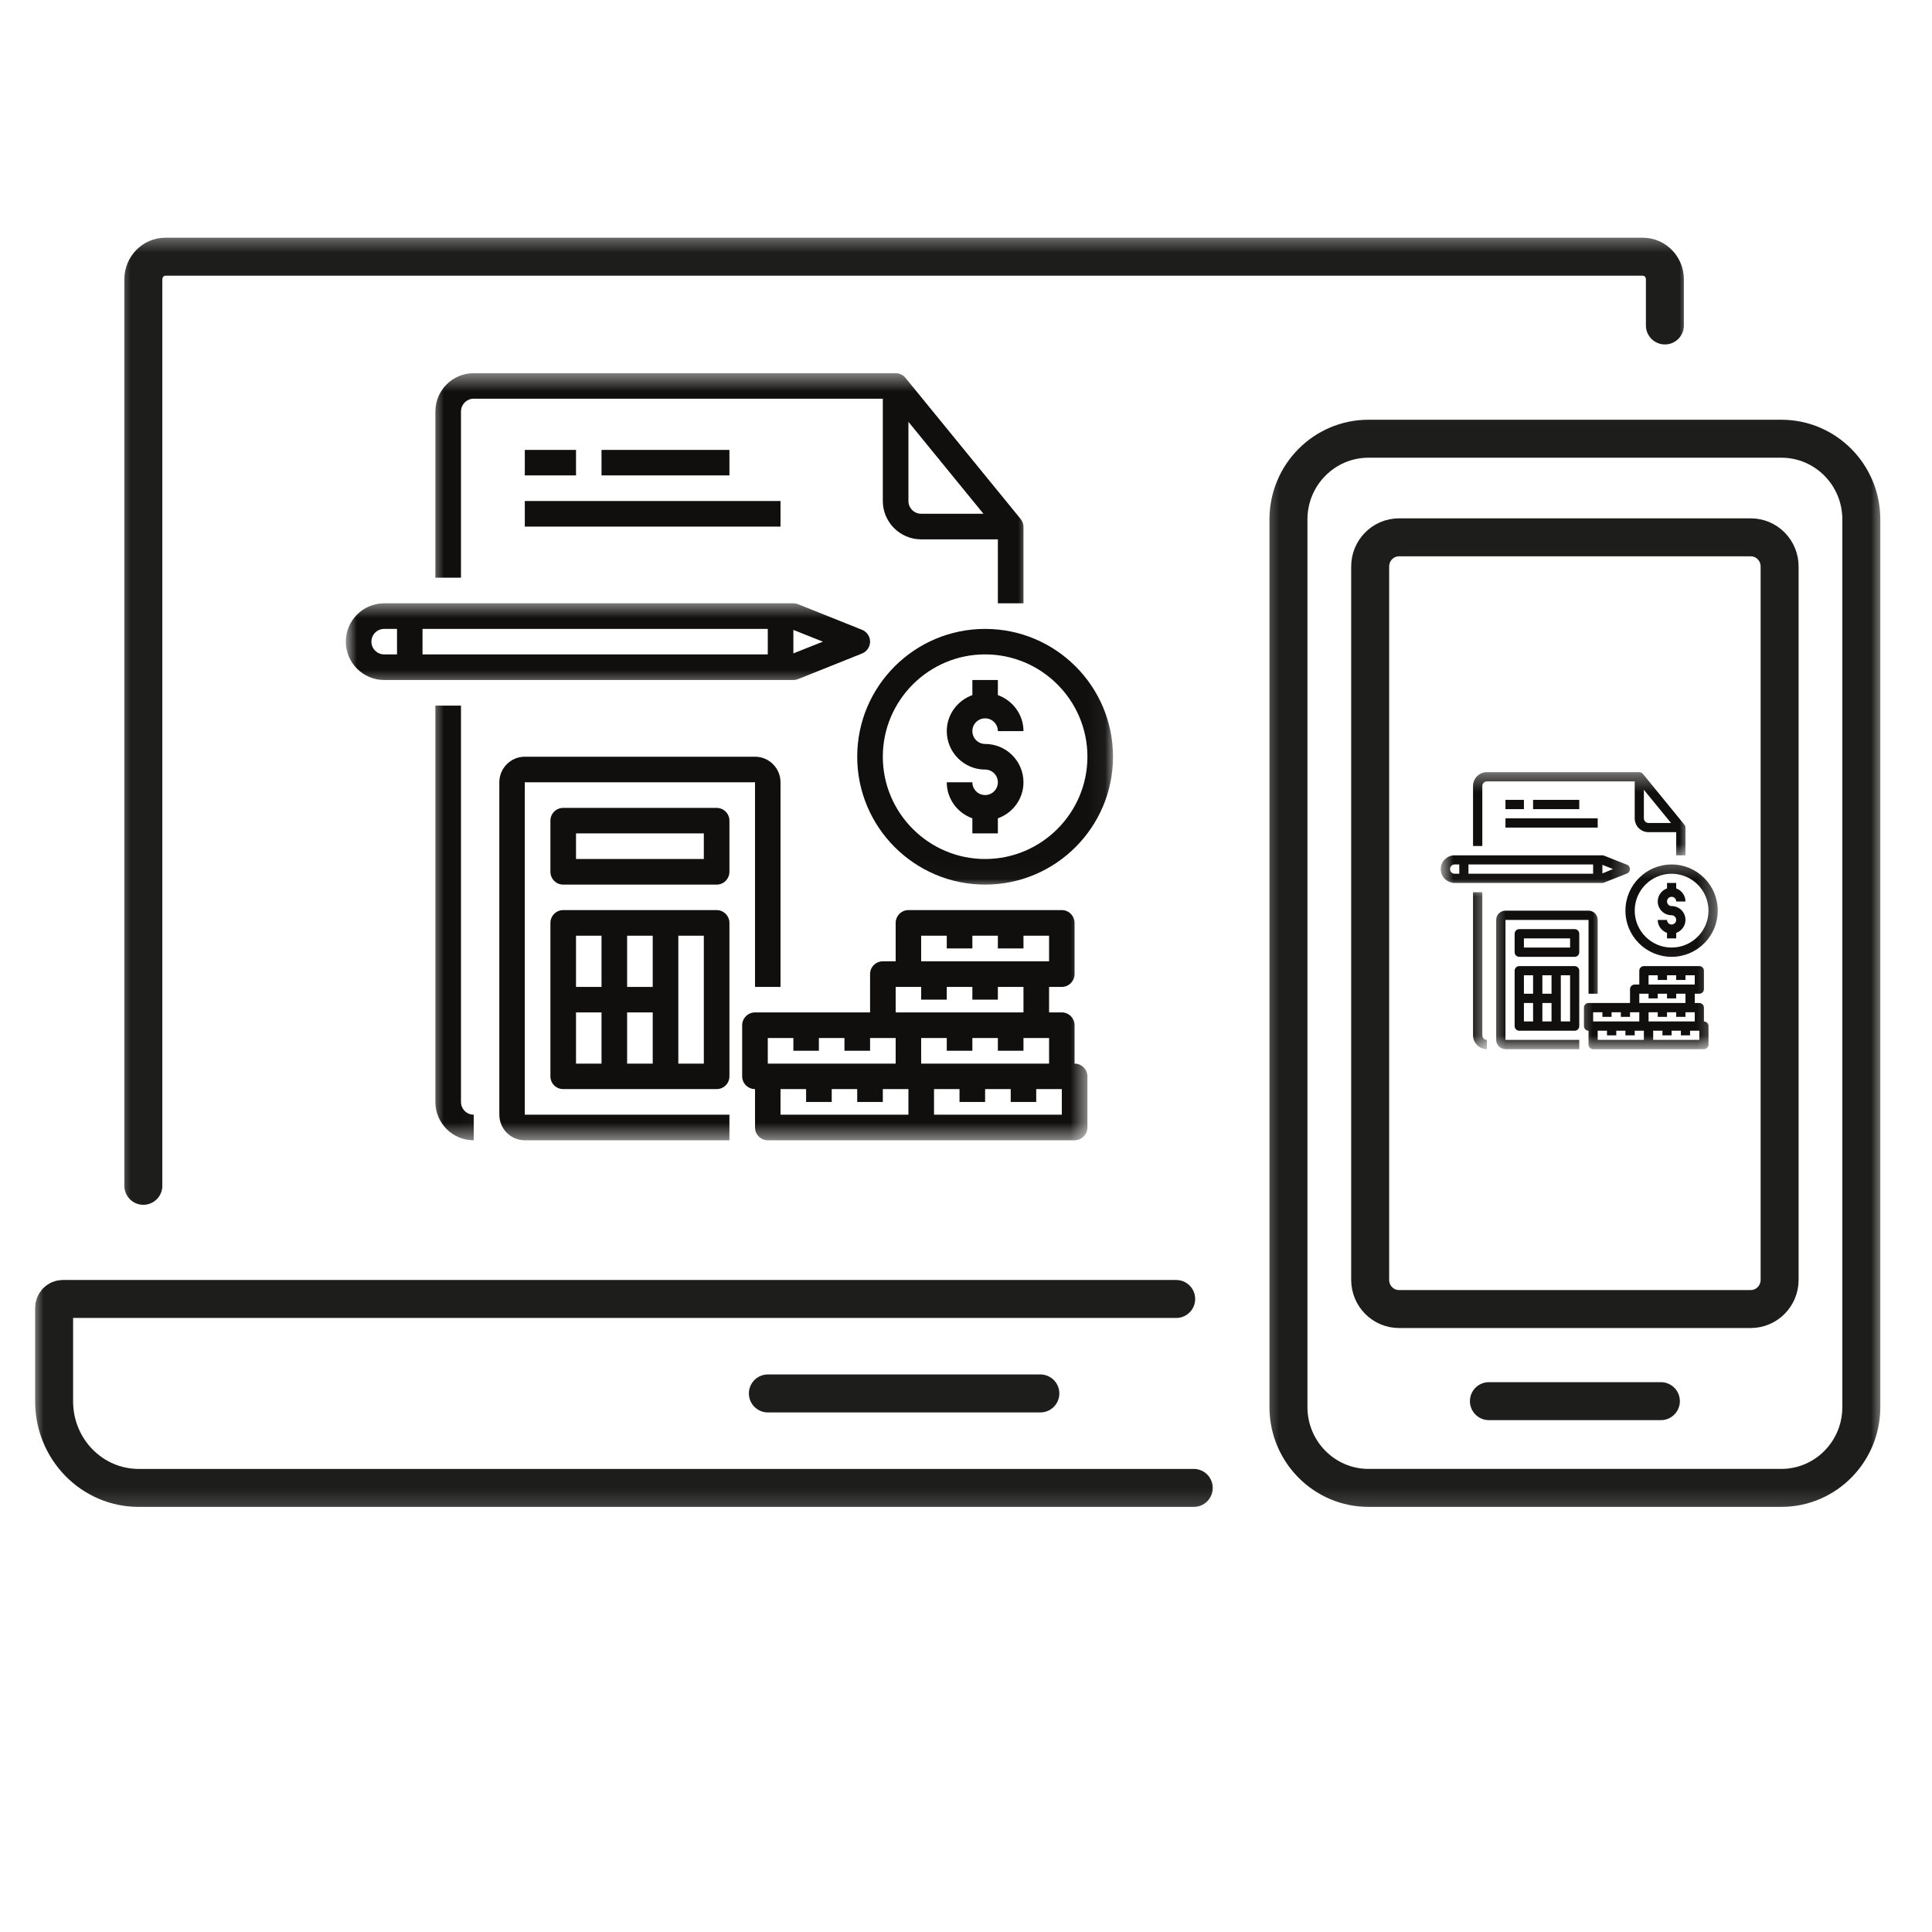 <svg width="111" height="111" viewBox="0 0 111 111" fill="none" xmlns="http://www.w3.org/2000/svg">
<mask id="mask0_9_1934" style="mask-type:luminance" maskUnits="userSpaceOnUse" x="72" y="23" width="37" height="64">
<path d="M72.356 23.022H108.276V86.854H72.356V23.022Z" fill="white"/>
</mask>
<g mask="url(#mask0_9_1934)">
<path d="M106.94 29.844C106.94 27.281 104.885 25.206 102.341 25.206H78.625C76.088 25.206 74.026 27.281 74.026 29.844V80.841C74.026 83.404 76.088 85.485 78.625 85.485H102.341C104.885 85.485 106.94 83.404 106.94 80.841C106.94 77.244 106.94 32.118 106.94 29.844Z" stroke="#1D1D1B" stroke-width="2.182" stroke-miterlimit="10" stroke-linecap="round" stroke-linejoin="round"/>
</g>
<path d="M78.721 73.531V32.548C78.721 31.623 79.46 30.872 80.379 30.872H100.587C101.506 30.872 102.245 31.623 102.245 32.548V73.531C102.245 74.456 101.506 75.208 100.587 75.208H80.379C79.46 75.208 78.721 74.456 78.721 73.531Z" stroke="#1D1D1B" stroke-width="2.182" stroke-miterlimit="10" stroke-linecap="round" stroke-linejoin="round"/>
<path d="M95.423 80.501H85.543" stroke="#1D1D1B" stroke-width="2.182" stroke-miterlimit="10" stroke-linecap="round" stroke-linejoin="round"/>
<mask id="mask1_9_1934" style="mask-type:luminance" maskUnits="userSpaceOnUse" x="1" y="72" width="70" height="15">
<path d="M1.76 72.356H70.711V86.854H1.76V72.356Z" fill="white"/>
</mask>
<g mask="url(#mask1_9_1934)">
<path d="M67.576 74.63H3.61C3.334 74.63 3.109 74.861 3.109 75.144V80.514C3.109 83.257 5.28 85.486 7.972 85.486H68.585" stroke="#1D1D1B" stroke-width="2.182" stroke-miterlimit="10" stroke-linecap="round" stroke-linejoin="round"/>
</g>
<path d="M59.772 80.058H44.117" stroke="#1D1D1B" stroke-width="2.182" stroke-miterlimit="10" stroke-linecap="round" stroke-linejoin="round"/>
<mask id="mask2_9_1934" style="mask-type:luminance" maskUnits="userSpaceOnUse" x="6" y="13" width="92" height="58">
<path d="M6.578 13.393H97.022V70.711H6.578V13.393Z" fill="white"/>
</mask>
<g mask="url(#mask2_9_1934)">
<path d="M8.235 68.129V16.053C8.235 15.333 8.8 14.749 9.501 14.749H94.382C95.089 14.749 95.654 15.333 95.654 16.053V18.699" stroke="#1D1D1B" stroke-width="2.182" stroke-miterlimit="10" stroke-linecap="round" stroke-linejoin="round"/>
</g>
<mask id="mask3_9_1934" style="mask-type:luminance" maskUnits="userSpaceOnUse" x="47" y="34" width="17" height="17">
<path d="M47.689 34.533H63.947V50.978H47.689V34.533Z" fill="white"/>
</mask>
<g mask="url(#mask3_9_1934)">
<path d="M62.476 43.475C62.476 46.712 59.836 49.353 56.599 49.353C53.361 49.353 50.721 46.712 50.721 43.475C50.721 40.237 53.361 37.597 56.599 37.597C59.836 37.597 62.476 40.237 62.476 43.475ZM49.25 43.475C49.25 47.528 52.545 50.824 56.599 50.824C60.652 50.824 63.947 47.528 63.947 43.475C63.947 39.422 60.652 36.133 56.599 36.133C52.545 36.133 49.25 39.422 49.25 43.475Z" fill="#100F0D"/>
</g>
<path d="M55.866 39.068V39.936C55.012 40.244 54.395 41.053 54.395 42.004C54.395 43.224 55.384 44.214 56.598 44.214C57.003 44.214 57.331 44.541 57.331 44.946C57.331 45.351 57.003 45.678 56.598 45.678C56.194 45.678 55.866 45.351 55.866 44.946H54.395C54.395 45.903 55.012 46.712 55.866 47.014V47.882H57.331V47.014C58.185 46.712 58.802 45.903 58.802 44.946C58.802 43.725 57.812 42.743 56.598 42.743C56.194 42.743 55.866 42.409 55.866 42.004C55.866 41.599 56.194 41.272 56.598 41.272C57.003 41.272 57.331 41.599 57.331 42.004H58.802C58.802 41.053 58.185 40.244 57.331 39.936V39.068H55.866Z" fill="#100F0D"/>
<mask id="mask4_9_1934" style="mask-type:luminance" maskUnits="userSpaceOnUse" x="41" y="50" width="22" height="16">
<path d="M41.111 50.978H62.489V65.514H41.111V50.978Z" fill="white"/>
</mask>
<g mask="url(#mask4_9_1934)">
<path d="M61.005 64.043H53.663V62.572H55.127V63.311H56.598V62.572H58.069V63.311H59.534V62.572H61.005V64.043ZM44.843 62.572H46.314V63.311H47.785V62.572H49.25V63.311H50.721V62.572H52.192V64.043H44.843V62.572ZM44.111 59.637H45.582V60.369H47.047V59.637H48.517V60.369H49.989V59.637H51.459V61.108H44.111V59.637ZM51.459 56.701H52.924V57.434H54.395V56.701H55.866V57.434H57.331V56.701H58.802V58.166H51.459V56.701ZM52.924 53.759H54.395V54.492H55.866V53.759H57.331V54.492H58.802V53.759H60.273V55.23H52.924V53.759ZM52.924 61.108V59.637H54.395V60.369H55.866V59.637H57.331V60.369H58.802V59.637H60.273V61.108H52.924ZM61.737 61.108V58.904C61.737 58.5 61.41 58.166 61.005 58.166H60.273V56.701H61.005C61.41 56.701 61.737 56.367 61.737 55.962V53.027C61.737 52.622 61.41 52.288 61.005 52.288H52.192C51.787 52.288 51.459 52.622 51.459 53.027V55.23H50.721C50.316 55.23 49.989 55.558 49.989 55.962V58.166H43.379C42.974 58.166 42.64 58.5 42.64 58.904V61.84C42.64 62.245 42.974 62.572 43.379 62.572V64.776C43.379 65.18 43.706 65.514 44.111 65.514H61.737C62.142 65.514 62.476 65.18 62.476 64.776V61.84C62.476 61.435 62.142 61.108 61.737 61.108Z" fill="#100F0D"/>
</g>
<mask id="mask5_9_1934" style="mask-type:luminance" maskUnits="userSpaceOnUse" x="27" y="42" width="20" height="24">
<path d="M27.956 42.756H46.044V65.514H27.956V42.756Z" fill="white"/>
</mask>
<g mask="url(#mask5_9_1934)">
<path d="M30.152 44.946H43.379V56.701H44.843V44.946C44.843 44.137 44.188 43.475 43.379 43.475H30.152C29.343 43.475 28.688 44.137 28.688 44.946V64.043C28.688 64.853 29.343 65.514 30.152 65.514H41.908V64.043H30.152V44.946Z" fill="#100F0D"/>
</g>
<path d="M40.437 49.353H33.094V47.882H40.437V49.353ZM41.175 46.417H32.356C31.951 46.417 31.623 46.745 31.623 47.149V50.085C31.623 50.49 31.951 50.824 32.356 50.824H41.175C41.58 50.824 41.908 50.49 41.908 50.085V47.149C41.908 46.745 41.58 46.417 41.175 46.417Z" fill="#100F0D"/>
<path d="M40.437 61.108H38.972V53.759H40.437V61.108ZM33.094 58.166H34.559V61.108H33.094V58.166ZM34.559 53.759V56.701H33.094V53.759H34.559ZM37.501 56.701H36.03V53.759H37.501V56.701ZM37.501 61.108H36.03V58.166H37.501V61.108ZM41.175 52.288H32.356C31.951 52.288 31.623 52.622 31.623 53.027V61.84C31.623 62.245 31.951 62.572 32.356 62.572H41.175C41.58 62.572 41.908 62.245 41.908 61.84V53.027C41.908 52.622 41.58 52.288 41.175 52.288Z" fill="#100F0D"/>
<mask id="mask6_9_1934" style="mask-type:luminance" maskUnits="userSpaceOnUse" x="19" y="34" width="32" height="6">
<path d="M19.868 34.533H50.978V39.467H19.868V34.533Z" fill="white"/>
</mask>
<g mask="url(#mask6_9_1934)">
<path d="M21.339 36.865C21.339 36.46 21.667 36.133 22.072 36.133H22.81V37.597H22.072C21.667 37.597 21.339 37.27 21.339 36.865ZM47.278 36.865L45.582 37.54V36.191L47.278 36.865ZM44.111 37.597H24.275V36.133H44.111V37.597ZM45.852 39.017L49.526 37.546C49.802 37.437 49.989 37.167 49.989 36.865C49.989 36.563 49.802 36.293 49.526 36.184L45.852 34.713C45.768 34.681 45.672 34.662 45.582 34.662H22.072C20.858 34.662 19.868 35.651 19.868 36.865C19.868 38.079 20.858 39.068 22.072 39.068H45.582C45.672 39.068 45.768 39.049 45.852 39.017Z" fill="#100F0D"/>
</g>
<mask id="mask7_9_1934" style="mask-type:luminance" maskUnits="userSpaceOnUse" x="24" y="39" width="4" height="27">
<path d="M24.667 39.467H27.956V65.514H24.667V39.467Z" fill="white"/>
</mask>
<g mask="url(#mask7_9_1934)">
<path d="M26.485 63.311V40.539H25.014V63.311C25.014 64.525 25.996 65.514 27.217 65.514V64.043C26.812 64.043 26.485 63.716 26.485 63.311Z" fill="#100F0D"/>
</g>
<mask id="mask8_9_1934" style="mask-type:luminance" maskUnits="userSpaceOnUse" x="24" y="21" width="36" height="16">
<path d="M24.667 21.442H59.2V36.178H24.667V21.442Z" fill="white"/>
</mask>
<g mask="url(#mask8_9_1934)">
<path d="M52.192 28.784V24.236L56.502 29.517H52.924C52.519 29.517 52.192 29.189 52.192 28.784ZM26.485 23.645C26.485 23.241 26.812 22.907 27.217 22.907H50.721V28.784C50.721 29.998 51.71 30.988 52.924 30.988H57.331V34.662H58.802V30.274C58.802 30.108 58.744 29.947 58.635 29.812L52.025 21.712C51.883 21.538 51.672 21.442 51.453 21.442H27.217C25.996 21.442 25.014 22.425 25.014 23.645V33.191H26.485V23.645Z" fill="#100F0D"/>
</g>
<path d="M30.152 25.849V27.313H33.094V25.849H30.152Z" fill="#100F0D"/>
<path d="M34.559 25.849V27.313H41.908V25.849H34.559Z" fill="#100F0D"/>
<path d="M30.152 30.255H44.843V28.784H30.152V30.255Z" fill="#100F0D"/>
<mask id="mask9_9_1934" style="mask-type:luminance" maskUnits="userSpaceOnUse" x="92" y="49" width="7" height="7">
<path d="M92.089 49.333H98.692V55.911H92.089V49.333Z" fill="white"/>
</mask>
<g mask="url(#mask9_9_1934)">
<path d="M98.159 52.32C98.159 53.489 97.209 54.44 96.039 54.44C94.87 54.44 93.92 53.489 93.92 52.32C93.92 51.151 94.87 50.2 96.039 50.2C97.209 50.2 98.159 51.151 98.159 52.32ZM93.386 52.32C93.386 53.785 94.575 54.973 96.039 54.973C97.504 54.973 98.692 53.785 98.692 52.32C98.692 50.856 97.504 49.667 96.039 49.667C94.575 49.667 93.386 50.856 93.386 52.32Z" fill="#100F0D"/>
</g>
<path d="M95.776 50.727V51.042C95.468 51.151 95.243 51.447 95.243 51.794C95.243 52.23 95.603 52.584 96.039 52.584C96.187 52.584 96.303 52.706 96.303 52.853C96.303 52.995 96.187 53.117 96.039 53.117C95.892 53.117 95.776 52.995 95.776 52.853H95.243C95.243 53.194 95.468 53.489 95.776 53.599V53.913H96.303V53.599C96.611 53.489 96.836 53.194 96.836 52.853C96.836 52.41 96.483 52.057 96.039 52.057C95.892 52.057 95.776 51.935 95.776 51.794C95.776 51.646 95.892 51.524 96.039 51.524C96.187 51.524 96.303 51.646 96.303 51.794H96.836C96.836 51.447 96.611 51.151 96.303 51.042V50.727H95.776Z" fill="#100F0D"/>
<mask id="mask10_9_1934" style="mask-type:luminance" maskUnits="userSpaceOnUse" x="90" y="54" width="9" height="7">
<path d="M90.445 54.267H98.667V60.279H90.445V54.267Z" fill="white"/>
</mask>
<g mask="url(#mask10_9_1934)">
<path d="M97.632 59.746H94.98V59.219H95.513V59.483H96.039V59.219H96.573V59.483H97.099V59.219H97.632V59.746ZM91.793 59.219H92.327V59.483H92.86V59.219H93.386V59.483H93.92V59.219H94.446V59.746H91.793V59.219ZM91.53 58.159H92.063V58.423H92.59V58.159H93.123V58.423H93.65V58.159H94.183V58.686H91.53V58.159ZM94.183 57.093H94.716V57.363H95.243V57.093H95.776V57.363H96.303V57.093H96.836V57.626H94.183V57.093ZM94.716 56.033H95.243V56.303H95.776V56.033H96.303V56.303H96.836V56.033H97.369V56.566H94.716V56.033ZM94.716 58.686V58.159H95.243V58.423H95.776V58.159H96.303V58.423H96.836V58.159H97.369V58.686H94.716ZM97.896 58.686V57.89C97.896 57.748 97.78 57.626 97.632 57.626H97.369V57.093H97.632C97.78 57.093 97.896 56.977 97.896 56.83V55.77C97.896 55.622 97.78 55.506 97.632 55.506H94.446C94.305 55.506 94.183 55.622 94.183 55.77V56.566H93.92C93.772 56.566 93.65 56.682 93.65 56.83V57.626H91.267C91.119 57.626 91.003 57.748 91.003 57.89V58.95C91.003 59.097 91.119 59.219 91.267 59.219V60.016C91.267 60.157 91.382 60.279 91.53 60.279H97.896C98.044 60.279 98.159 60.157 98.159 60.016V58.95C98.159 58.808 98.044 58.686 97.896 58.686Z" fill="#100F0D"/>
</g>
<mask id="mask11_9_1934" style="mask-type:luminance" maskUnits="userSpaceOnUse" x="85" y="50" width="8" height="11">
<path d="M85.511 50.978H92.089V60.279H85.511V50.978Z" fill="white"/>
</mask>
<g mask="url(#mask11_9_1934)">
<path d="M86.494 52.853H91.267V57.093H91.793V52.853C91.793 52.558 91.556 52.32 91.267 52.32H86.494C86.198 52.32 85.961 52.558 85.961 52.853V59.746C85.961 60.041 86.198 60.279 86.494 60.279H90.734V59.746H86.494V52.853Z" fill="#100F0D"/>
</g>
<path d="M90.207 54.44H87.554V53.913H90.207V54.44ZM90.47 53.38H87.284C87.143 53.38 87.021 53.502 87.021 53.65V54.71C87.021 54.858 87.143 54.973 87.284 54.973H90.47C90.618 54.973 90.734 54.858 90.734 54.71V53.65C90.734 53.502 90.618 53.38 90.47 53.38Z" fill="#100F0D"/>
<mask id="mask12_9_1934" style="mask-type:luminance" maskUnits="userSpaceOnUse" x="85" y="54" width="8" height="7">
<path d="M85.511 54.267H92.089V60.279H85.511V54.267Z" fill="white"/>
</mask>
<g mask="url(#mask12_9_1934)">
<path d="M90.207 58.686H89.674V56.033H90.207V58.686ZM87.554 57.626H88.081V58.686H87.554V57.626ZM88.081 56.033V57.093H87.554V56.033H88.081ZM89.141 57.093H88.614V56.033H89.141V57.093ZM89.141 58.686H88.614V57.626H89.141V58.686ZM90.47 55.506H87.284C87.143 55.506 87.021 55.622 87.021 55.77V58.95C87.021 59.097 87.143 59.219 87.284 59.219H90.47C90.618 59.219 90.734 59.097 90.734 58.95V55.77C90.734 55.622 90.618 55.506 90.47 55.506Z" fill="#100F0D"/>
</g>
<mask id="mask13_9_1934" style="mask-type:luminance" maskUnits="userSpaceOnUse" x="82" y="47" width="12" height="4">
<path d="M82.775 47.689H93.733V50.978H82.775V47.689Z" fill="white"/>
</mask>
<g mask="url(#mask13_9_1934)">
<path d="M83.308 49.931C83.308 49.789 83.43 49.667 83.571 49.667H83.841V50.2H83.571C83.43 50.2 83.308 50.078 83.308 49.931ZM92.673 49.931L92.063 50.181V49.687L92.673 49.931ZM91.53 50.2H84.368V49.667H91.53V50.2ZM92.16 50.708L93.489 50.181C93.586 50.143 93.65 50.04 93.65 49.931C93.65 49.828 93.586 49.725 93.489 49.687L92.16 49.16C92.127 49.147 92.095 49.141 92.063 49.141H83.571C83.134 49.141 82.775 49.494 82.775 49.931C82.775 50.374 83.134 50.727 83.571 50.727H92.063C92.095 50.727 92.127 50.721 92.16 50.708Z" fill="#100F0D"/>
</g>
<mask id="mask14_9_1934" style="mask-type:luminance" maskUnits="userSpaceOnUse" x="83" y="50" width="3" height="11">
<path d="M83.867 50.978H85.511V60.279H83.867V50.978Z" fill="white"/>
</mask>
<g mask="url(#mask14_9_1934)">
<path d="M85.164 59.483V51.26H84.631V59.483C84.631 59.919 84.991 60.279 85.428 60.279V59.746C85.286 59.746 85.164 59.63 85.164 59.483Z" fill="#100F0D"/>
</g>
<mask id="mask15_9_1934" style="mask-type:luminance" maskUnits="userSpaceOnUse" x="83" y="44" width="15" height="6">
<path d="M83.867 44.361H97.022V49.333H83.867V44.361Z" fill="white"/>
</mask>
<g mask="url(#mask15_9_1934)">
<path d="M94.446 47.014V45.376L96.007 47.284H94.716C94.568 47.284 94.446 47.162 94.446 47.014ZM85.164 45.158C85.164 45.01 85.286 44.895 85.428 44.895H93.92V47.014C93.92 47.458 94.273 47.811 94.716 47.811H96.303V49.141H96.836V47.554C96.836 47.496 96.817 47.432 96.778 47.387L94.388 44.458C94.337 44.4 94.26 44.361 94.183 44.361H85.428C84.991 44.361 84.631 44.721 84.631 45.158V48.608H85.164V45.158Z" fill="#100F0D"/>
</g>
<path d="M86.494 45.955V46.488H87.554V45.955H86.494Z" fill="#100F0D"/>
<path d="M88.081 45.955V46.488H90.734V45.955H88.081Z" fill="#100F0D"/>
<path d="M86.494 47.548H91.793V47.014H86.494V47.548Z" fill="#100F0D"/>
</svg>
